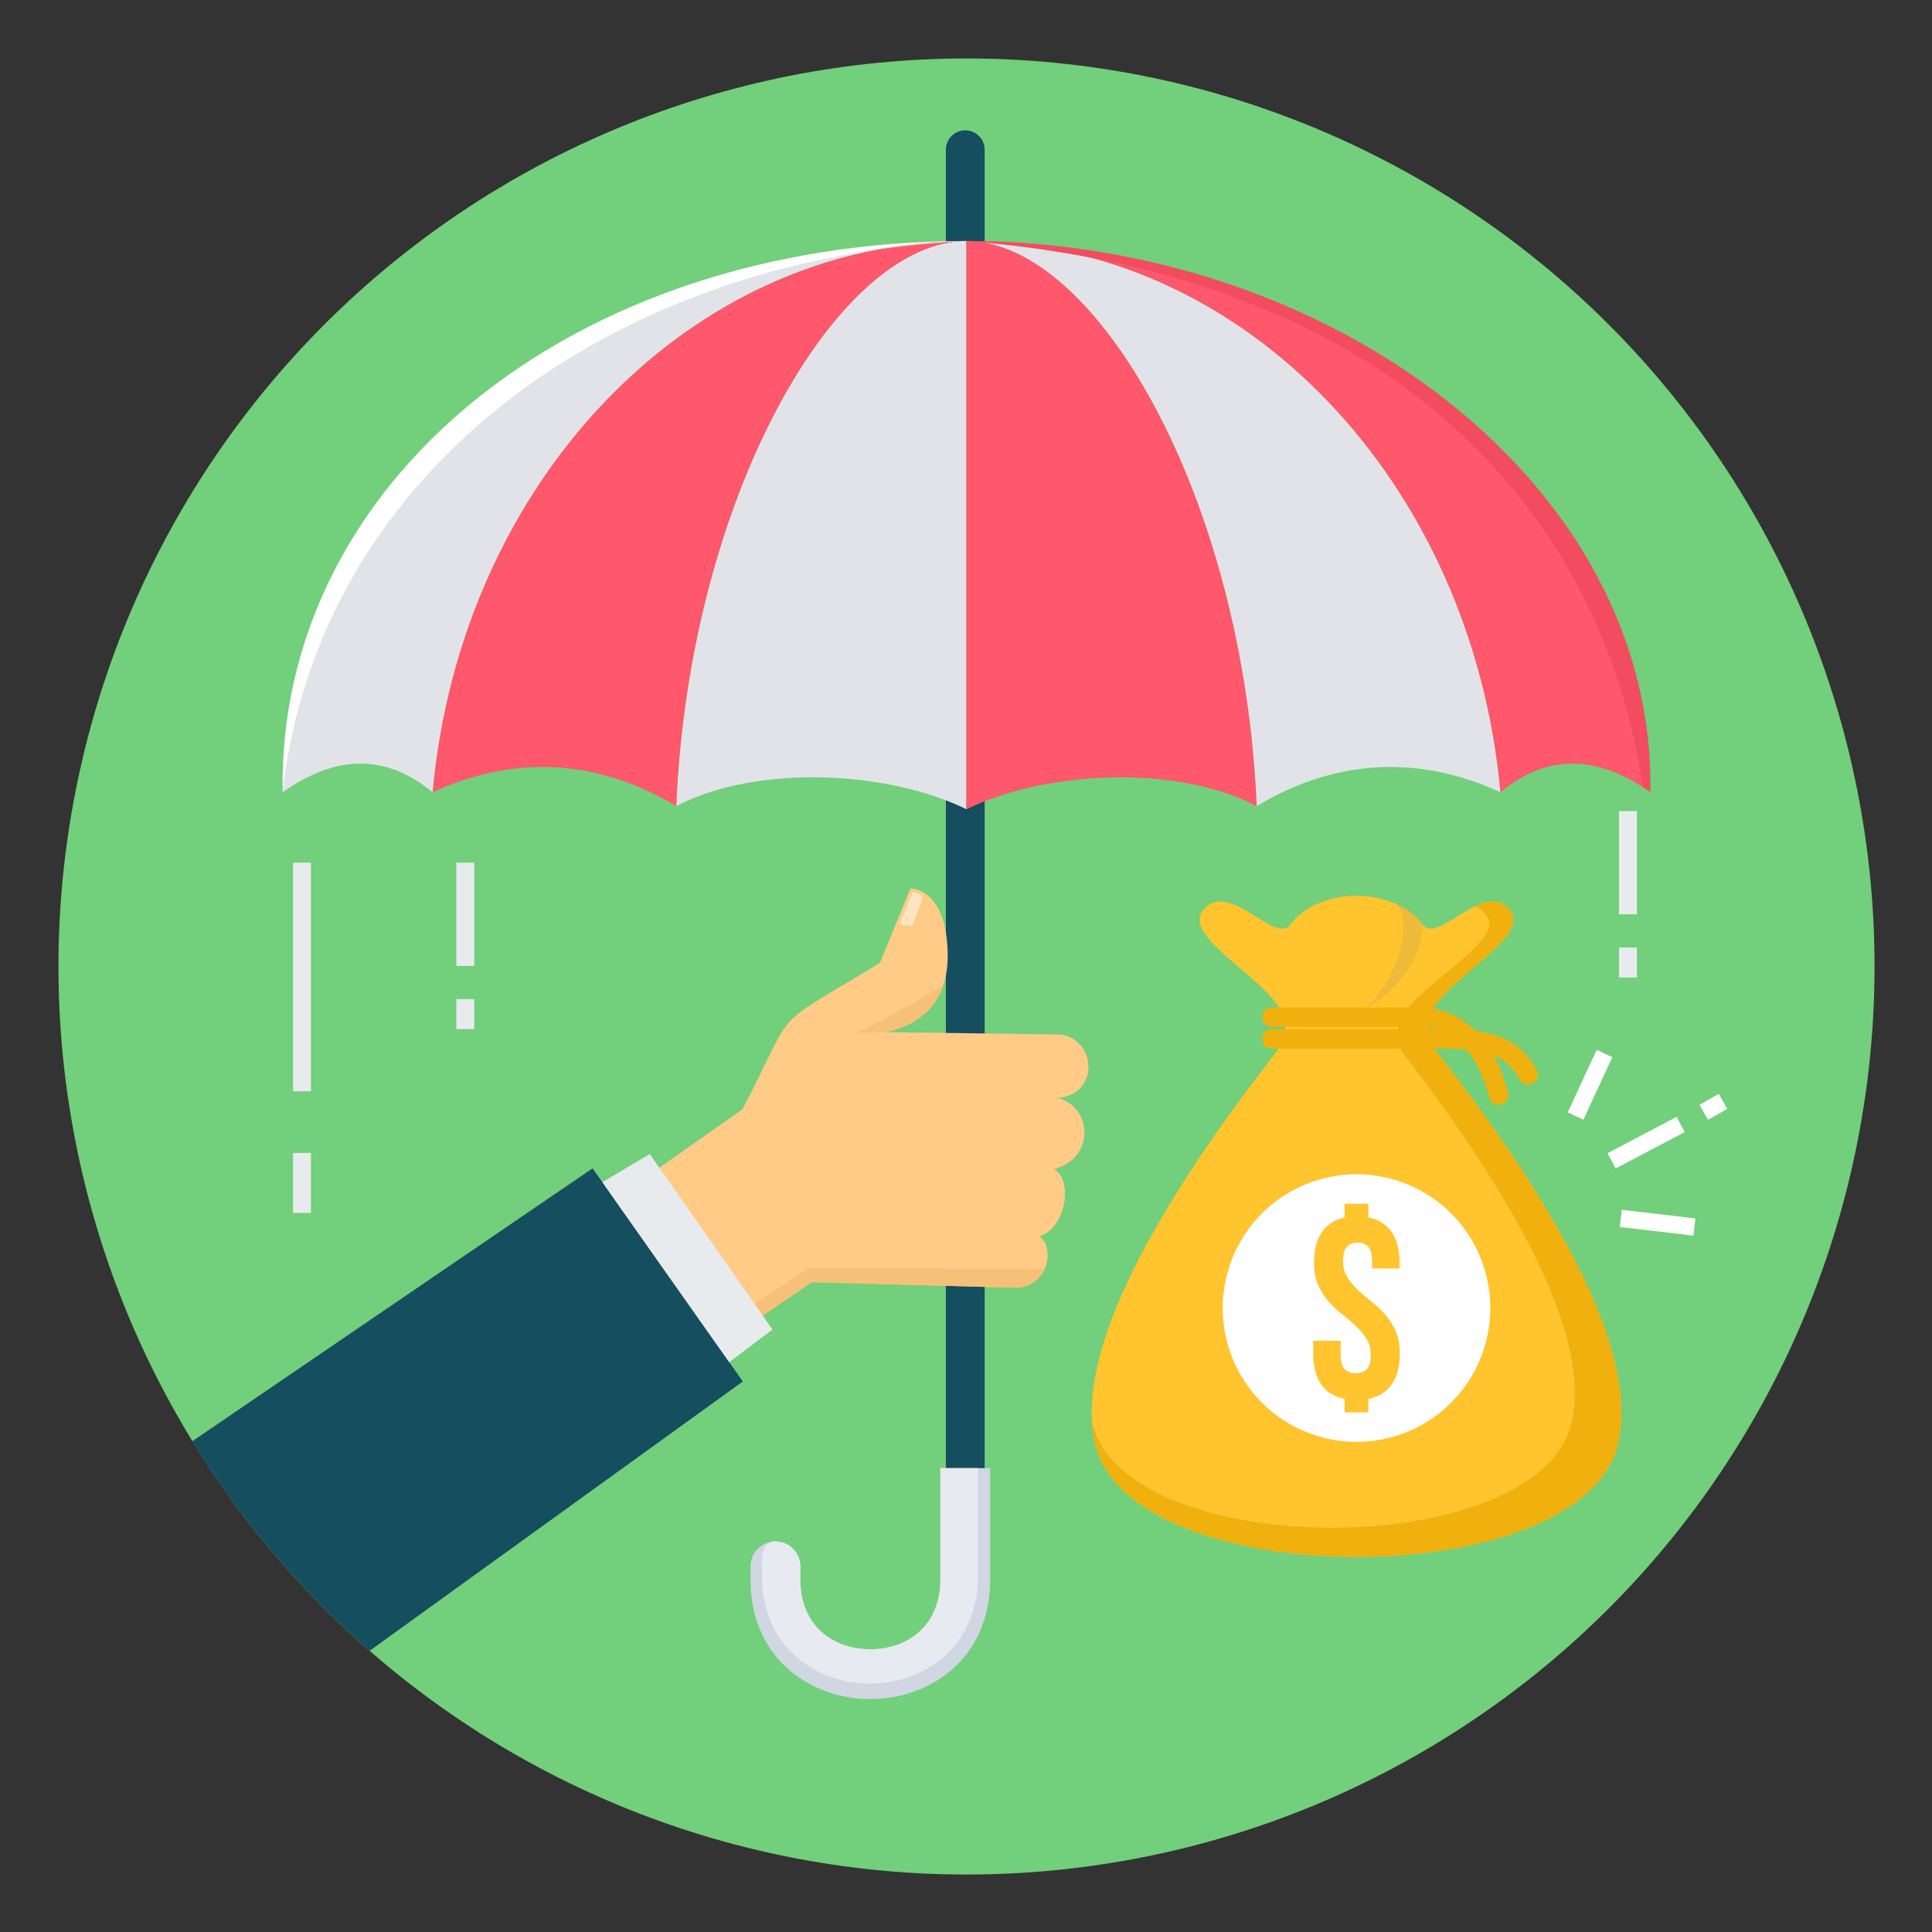 <svg xmlns="http://www.w3.org/2000/svg" xmlns:xlink="http://www.w3.org/1999/xlink" width="500" zoomAndPan="magnify" viewBox="0 0 375 375" height="500" preserveAspectRatio="xMidYMid meet" version="1.0"><rect x="0" y="0" width="375" height="375" fill="#333333" stroke="none"/><defs><clipPath id="c84f70a5e6"><path d="M 11.348 11.348 L 363.848 11.348 L 363.848 363.848 L 11.348 363.848 Z M 11.348 11.348 " clip-rule="nonzero"/></clipPath></defs><g clip-path="url(#c84f70a5e6)"><path fill="#72cf7b" d="M 363.848 187.598 C 363.848 190.48 363.777 193.363 363.637 196.246 C 363.492 199.125 363.281 202.004 363 204.871 C 362.715 207.742 362.363 210.605 361.941 213.457 C 361.516 216.312 361.023 219.152 360.461 221.98 C 359.898 224.812 359.266 227.625 358.566 230.422 C 357.863 233.219 357.094 236 356.258 238.758 C 355.422 241.52 354.516 244.258 353.543 246.973 C 352.574 249.688 351.535 252.379 350.43 255.043 C 349.328 257.711 348.16 260.344 346.926 262.953 C 345.691 265.562 344.395 268.137 343.035 270.68 C 341.676 273.223 340.254 275.734 338.773 278.207 C 337.289 280.68 335.746 283.117 334.145 285.516 C 332.543 287.914 330.883 290.27 329.164 292.59 C 327.445 294.906 325.672 297.18 323.84 299.406 C 322.012 301.637 320.129 303.82 318.191 305.957 C 316.254 308.094 314.266 310.184 312.227 312.223 C 310.184 314.262 308.098 316.25 305.961 318.188 C 303.824 320.125 301.641 322.008 299.41 323.84 C 297.18 325.668 294.906 327.441 292.59 329.16 C 290.273 330.879 287.914 332.539 285.516 334.141 C 283.117 335.746 280.684 337.289 278.207 338.77 C 275.734 340.254 273.227 341.676 270.68 343.035 C 268.137 344.395 265.562 345.691 262.953 346.922 C 260.348 348.156 257.711 349.324 255.047 350.43 C 252.379 351.535 249.691 352.57 246.973 353.543 C 244.258 354.516 241.52 355.418 238.762 356.258 C 236 357.094 233.219 357.863 230.422 358.562 C 227.625 359.266 224.812 359.895 221.98 360.457 C 219.152 361.023 216.312 361.516 213.457 361.938 C 210.605 362.359 207.742 362.715 204.871 362.996 C 202.004 363.281 199.125 363.492 196.246 363.633 C 193.363 363.773 190.48 363.844 187.598 363.844 C 184.715 363.844 181.832 363.773 178.949 363.633 C 176.066 363.492 173.191 363.281 170.32 362.996 C 167.453 362.715 164.59 362.359 161.734 361.938 C 158.883 361.516 156.043 361.023 153.211 360.457 C 150.383 359.895 147.57 359.266 144.773 358.562 C 141.973 357.863 139.195 357.094 136.434 356.258 C 133.676 355.418 130.938 354.516 128.219 353.543 C 125.504 352.57 122.812 351.535 120.148 350.43 C 117.484 349.324 114.848 348.156 112.242 346.922 C 109.633 345.691 107.059 344.395 104.516 343.035 C 101.969 341.676 99.461 340.254 96.988 338.77 C 94.512 337.289 92.078 335.746 89.68 334.141 C 87.281 332.539 84.922 330.879 82.605 329.16 C 80.289 327.441 78.016 325.668 75.785 323.84 C 73.555 322.008 71.371 320.125 69.234 318.188 C 67.098 316.25 65.008 314.262 62.969 312.223 C 60.93 310.184 58.941 308.094 57.004 305.957 C 55.066 303.82 53.184 301.637 51.355 299.406 C 49.523 297.18 47.75 294.906 46.031 292.59 C 44.312 290.27 42.652 287.914 41.051 285.516 C 39.449 283.117 37.906 280.68 36.422 278.207 C 34.941 275.734 33.52 273.223 32.16 270.68 C 30.801 268.137 29.504 265.562 28.27 262.953 C 27.035 260.344 25.867 257.711 24.762 255.043 C 23.66 252.379 22.621 249.688 21.648 246.973 C 20.68 244.258 19.773 241.52 18.938 238.758 C 18.098 236 17.332 233.219 16.629 230.422 C 15.93 227.625 15.297 224.812 14.734 221.98 C 14.172 219.152 13.68 216.312 13.254 213.457 C 12.832 210.605 12.48 207.742 12.195 204.871 C 11.914 202.004 11.703 199.125 11.559 196.246 C 11.418 193.363 11.348 190.48 11.348 187.598 C 11.348 184.715 11.418 181.832 11.559 178.949 C 11.703 176.066 11.914 173.191 12.195 170.32 C 12.48 167.453 12.832 164.59 13.254 161.738 C 13.68 158.883 14.172 156.043 14.734 153.215 C 15.297 150.383 15.93 147.57 16.629 144.773 C 17.332 141.973 18.098 139.195 18.938 136.434 C 19.773 133.676 20.68 130.938 21.648 128.223 C 22.621 125.504 23.66 122.816 24.762 120.148 C 25.867 117.484 27.035 114.848 28.27 112.242 C 29.504 109.633 30.801 107.059 32.16 104.516 C 33.52 101.969 34.941 99.461 36.422 96.988 C 37.906 94.512 39.449 92.078 41.051 89.68 C 42.652 87.281 44.312 84.922 46.031 82.605 C 47.75 80.289 49.523 78.016 51.355 75.785 C 53.184 73.559 55.066 71.375 57.004 69.234 C 58.941 67.098 60.93 65.012 62.969 62.973 C 65.008 60.93 67.098 58.941 69.234 57.008 C 71.371 55.07 73.555 53.184 75.785 51.355 C 78.016 49.527 80.289 47.75 82.605 46.035 C 84.922 44.316 87.281 42.656 89.68 41.051 C 92.078 39.449 94.512 37.906 96.988 36.426 C 99.461 34.941 101.969 33.52 104.516 32.16 C 107.059 30.801 109.633 29.504 112.242 28.27 C 114.848 27.039 117.484 25.867 120.148 24.766 C 122.812 23.66 125.504 22.625 128.219 21.652 C 130.938 20.68 133.676 19.777 136.434 18.938 C 139.195 18.102 141.973 17.332 144.773 16.633 C 147.57 15.93 150.383 15.297 153.211 14.734 C 156.043 14.172 158.883 13.68 161.734 13.258 C 164.59 12.832 167.453 12.48 170.32 12.199 C 173.191 11.914 176.066 11.703 178.949 11.562 C 181.832 11.418 184.715 11.348 187.598 11.348 C 190.48 11.348 193.363 11.418 196.246 11.562 C 199.125 11.703 202.004 11.914 204.871 12.199 C 207.742 12.48 210.605 12.832 213.457 13.258 C 216.312 13.68 219.152 14.172 221.98 14.734 C 224.812 15.297 227.625 15.93 230.422 16.633 C 233.219 17.332 236 18.102 238.762 18.938 C 241.52 19.777 244.258 20.68 246.973 21.652 C 249.691 22.625 252.379 23.66 255.047 24.766 C 257.711 25.867 260.348 27.039 262.953 28.27 C 265.562 29.504 268.137 30.801 270.68 32.16 C 273.227 33.52 275.734 34.941 278.207 36.426 C 280.684 37.906 283.117 39.449 285.516 41.051 C 287.914 42.656 290.273 44.316 292.59 46.035 C 294.906 47.75 297.18 49.527 299.41 51.355 C 301.641 53.184 303.824 55.07 305.961 57.008 C 308.098 58.941 310.184 60.93 312.227 62.973 C 314.266 65.012 316.254 67.098 318.191 69.234 C 320.129 71.375 322.012 73.559 323.84 75.785 C 325.672 78.016 327.445 80.289 329.164 82.605 C 330.883 84.922 332.543 87.281 334.145 89.68 C 335.746 92.078 337.289 94.512 338.773 96.988 C 340.254 99.461 341.676 101.969 343.035 104.516 C 344.395 107.059 345.691 109.633 346.926 112.242 C 348.16 114.848 349.328 117.484 350.43 120.148 C 351.535 122.816 352.574 125.504 353.543 128.223 C 354.516 130.938 355.422 133.676 356.258 136.434 C 357.094 139.195 357.863 141.973 358.566 144.773 C 359.266 147.57 359.898 150.383 360.461 153.215 C 361.023 156.043 361.516 158.883 361.941 161.738 C 362.363 164.59 362.715 167.453 363 170.32 C 363.281 173.191 363.492 176.066 363.637 178.949 C 363.777 181.832 363.848 184.715 363.848 187.598 Z M 363.848 187.598 " fill-opacity="1" fill-rule="nonzero"/></g><path fill="#154e5e" d="M 146.746 303.812 C 146.746 301.734 148.434 300.047 150.508 300.047 C 152.59 300.047 154.277 301.734 154.277 303.812 L 154.277 306.562 C 154.277 313.551 158.012 318 162.797 319.922 C 164.707 320.691 166.812 321.078 168.934 321.078 C 171.059 321.078 173.164 320.691 175.074 319.922 C 179.855 318 183.594 313.551 183.594 306.562 L 183.594 29.066 C 183.594 26.988 185.277 25.301 187.359 25.301 C 189.438 25.301 191.121 26.988 191.121 29.066 L 191.121 306.562 C 191.121 317.117 185.309 323.902 177.867 326.895 C 175.027 328.035 171.969 328.605 168.934 328.605 C 165.898 328.605 162.844 328.035 160 326.895 C 152.562 323.902 146.746 317.117 146.746 306.562 Z M 146.746 303.812 " fill-opacity="1" fill-rule="nonzero"/><path fill="#d1d6e3" d="M 192.191 284.957 L 182.523 284.957 L 182.523 306.684 C 182.523 312.223 179.938 316.938 174.676 319.055 C 171.105 320.488 166.766 320.488 163.195 319.055 C 157.93 316.938 155.344 312.227 155.344 306.684 L 155.344 304.027 C 155.344 301.355 153.18 299.191 150.508 299.191 C 147.84 299.191 145.676 301.355 145.676 304.027 L 145.676 306.684 C 145.676 316.34 150.531 324.363 159.602 328.008 C 165.527 330.391 172.34 330.387 178.266 328.008 C 187.336 324.363 192.191 316.34 192.191 306.684 Z M 192.191 284.957 " fill-opacity="1" fill-rule="evenodd"/><path fill="#e7eaf1" d="M 189.832 284.957 L 182.523 284.957 L 182.523 306.688 C 182.523 312.223 179.941 316.938 174.676 319.055 C 171.102 320.488 166.766 320.488 163.195 319.055 C 157.93 316.938 155.344 312.227 155.344 306.688 L 155.344 304.027 C 155.344 301.355 153.18 299.191 150.508 299.191 C 147.27 299.191 147.906 303.746 147.906 305.957 C 147.906 314.66 152.285 321.891 160.457 325.176 C 165.797 327.32 171.941 327.32 177.281 325.176 C 185.453 321.891 189.832 314.66 189.832 305.957 Z M 189.832 284.957 " fill-opacity="1" fill-rule="evenodd"/><path fill="#e1e3e8" d="M 187.598 46.781 C 162.504 46.781 133.785 96.352 131.254 156.469 C 147.473 148.066 172.879 149.836 187.598 157.078 Z M 187.598 46.781 " fill-opacity="1" fill-rule="evenodd"/><path fill="#ffffff" d="M 187.598 46.781 C 110.355 46.781 53.832 94.18 54.859 153.777 C 60.824 116.75 98.281 52.188 187.598 46.781 Z M 187.598 46.781 " fill-opacity="1" fill-rule="evenodd"/><path fill="#ff576b" d="M 187.598 46.781 C 133.723 46.781 89.398 93.66 83.961 153.777 C 103.762 144.672 120.316 149.828 131.254 156.469 C 133.785 96.352 162.504 46.781 187.598 46.781 Z M 187.598 46.781 " fill-opacity="1" fill-rule="evenodd"/><path fill="#e1e3e8" d="M 187.598 46.781 C 118.77 50.078 61.82 91.574 54.859 153.777 C 65.531 146.223 75.195 146.512 83.961 153.777 C 89.398 93.66 133.723 46.781 187.598 46.781 Z M 187.598 46.781 " fill-opacity="1" fill-rule="evenodd"/><path fill="#ff576b" d="M 187.598 46.781 C 212.691 46.781 241.41 96.352 243.941 156.469 C 227.723 148.066 202.316 149.836 187.598 157.078 Z M 187.598 46.781 " fill-opacity="1" fill-rule="evenodd"/><path fill="#e1e3e8" d="M 187.598 46.781 C 241.477 46.781 285.801 93.66 291.234 153.777 C 271.434 144.672 254.879 149.828 243.941 156.469 C 241.41 96.352 212.691 46.781 187.598 46.781 Z M 187.598 46.781 " fill-opacity="1" fill-rule="evenodd"/><path fill="#ff576b" d="M 187.598 46.781 C 256.605 46.781 313.375 93.66 320.336 153.777 C 309.664 146.223 300 146.512 291.234 153.777 C 285.801 93.66 241.477 46.781 187.598 46.781 Z M 187.598 46.781 " fill-opacity="1" fill-rule="evenodd"/><path fill="#f34c60" d="M 187.598 46.781 C 258.773 46.781 321.363 94.18 320.336 153.777 C 320.281 153.438 318.875 152.789 318.875 152.789 C 311.227 100.719 271.977 53.539 187.598 46.781 Z M 187.598 46.781 " fill-opacity="1" fill-rule="evenodd"/><path fill="#ffc42e" d="M 276.184 179.5 C 279.117 183.426 288.41 170.285 293.195 176.844 C 296.613 181.527 283.664 188.324 278.727 194.957 C 276.719 197.648 276.605 201.262 278.672 203.91 C 302.168 234.051 318.422 262.719 313.973 280.496 C 306.727 309.426 219.871 309.426 212.625 280.496 C 208.172 262.719 224.43 234.051 247.926 203.91 C 249.992 201.262 249.875 197.648 247.871 194.957 C 242.934 188.324 229.98 181.527 233.398 176.844 C 238.184 170.285 247.477 183.426 250.41 179.5 C 256.012 172 270.582 172 276.184 179.5 Z M 276.184 179.5 " fill-opacity="1" fill-rule="evenodd"/><path fill="#edba39" d="M 271.219 175.566 C 274.816 180.414 269.926 191.504 265.215 195.547 C 269.027 193.598 275.688 187.965 276.199 179.52 L 276.184 179.5 C 274.918 177.805 273.195 176.496 271.219 175.566 Z M 271.219 175.566 " fill-opacity="1" fill-rule="evenodd"/><path fill="#f0b00e" d="M 286.344 175.906 C 288.879 174.711 291.367 174.34 293.195 176.844 C 296.613 181.527 283.664 188.324 278.727 194.957 C 276.719 197.648 276.605 201.262 278.672 203.91 C 302.168 234.051 318.422 262.719 313.973 280.496 C 306.727 309.426 219.871 309.426 212.625 280.496 C 212.258 279.031 212.035 277.484 211.941 275.875 C 211.973 276.008 212 276.145 212.031 276.281 C 218.68 303.285 298.355 303.285 305.004 276.281 C 309.09 259.684 294.176 232.918 272.621 204.777 C 270.727 202.305 270.832 198.934 272.672 196.418 C 277.203 190.23 291.785 182.258 288.648 177.887 C 288.07 177.082 287.281 176.434 286.344 175.906 Z M 286.344 175.906 " fill-opacity="1" fill-rule="evenodd"/><path fill="#f0b00e" d="M 246.867 203.559 C 245.824 203.559 244.977 202.711 244.977 201.668 C 244.977 200.625 245.824 199.781 246.867 199.781 L 275.703 199.781 C 281.945 199.66 286.465 199.836 289.949 200.867 C 293.77 202 296.305 204.078 298.277 207.723 C 298.77 208.641 298.426 209.785 297.508 210.277 C 296.59 210.77 295.449 210.426 294.957 209.512 C 293.504 206.832 291.656 205.309 288.887 204.484 C 285.836 203.582 281.645 203.434 275.781 203.551 C 275.715 203.555 275.645 203.559 275.578 203.559 Z M 246.867 203.559 " fill-opacity="1" fill-rule="nonzero"/><path fill="#f0b00e" d="M 246.867 199.328 C 245.824 199.328 244.977 198.48 244.977 197.438 C 244.977 196.395 245.824 195.547 246.867 195.547 L 275.578 195.547 C 277.117 195.547 280.422 195.762 283.891 198.043 C 287.242 200.25 290.723 204.391 292.723 212.16 C 292.98 213.168 292.375 214.191 291.367 214.449 C 290.359 214.703 289.336 214.098 289.078 213.09 C 287.359 206.418 284.527 202.965 281.824 201.188 C 279.238 199.488 276.742 199.328 275.578 199.328 Z M 246.867 199.328 " fill-opacity="1" fill-rule="nonzero"/><path fill="#ffcb87" d="M 170.793 186.887 L 176.715 172.438 C 176.715 172.438 183.953 172.242 183.949 185.664 C 183.949 199.082 171.68 200.332 171.68 200.332 L 206.023 200.801 C 213.137 202.137 213.137 212.625 205.273 213.102 C 211.922 214.738 212.762 224.723 204.602 226.918 C 208.414 229.148 206.867 238.355 201.773 239.988 C 204.582 241.781 203.926 249.359 197.477 249.949 L 157.566 248.867 L 127.68 269.262 L 111.453 238.258 L 144.102 215.316 C 155.008 194.445 148.691 200.367 170.793 186.887 Z M 170.793 186.887 " fill-opacity="1" fill-rule="evenodd"/><path fill="#f7c079" d="M 183.066 191.344 C 180.59 199.078 171.68 200.328 171.68 200.328 L 166.16 200.504 C 171.742 198.02 183.066 191.344 183.066 191.344 Z M 183.066 191.344 " fill-opacity="1" fill-rule="evenodd"/><path fill="#f7c079" d="M 202.801 246.25 C 202 248.105 200.293 249.695 197.477 249.949 L 157.566 248.867 L 127.68 269.262 L 125.867 266.852 L 156.844 246.215 Z M 202.801 246.25 " fill-opacity="1" fill-rule="evenodd"/><path fill="#fee5c2" d="M 177.07 173.113 L 174.621 179.375 L 177.02 179.773 L 179.039 174.543 C 179.039 174.543 179.32 173.445 177.07 173.113 Z M 177.07 173.113 " fill-opacity="1" fill-rule="evenodd"/><path fill="#ffffff" d="M 329.082 236.5 L 314.785 234.824 L 314.395 238.16 L 328.691 239.836 Z M 329.082 236.5 " fill-opacity="1" fill-rule="nonzero"/><path fill="#ffffff" d="M 333.609 212.312 L 329.859 214.438 L 331.523 217.352 L 335.273 215.23 Z M 325.434 216.773 L 312.031 223.836 L 313.594 226.801 L 326.996 219.738 Z M 325.434 216.773 " fill-opacity="1" fill-rule="nonzero"/><path fill="#ffffff" d="M 309.914 203.773 L 304.293 215.914 L 307.332 217.336 L 312.953 205.191 Z M 309.914 203.773 " fill-opacity="1" fill-rule="nonzero"/><path fill="#e8ebee" d="M 56.883 167.445 L 60.359 167.445 L 60.359 211.82 L 56.883 211.82 Z M 88.578 199.754 L 92.055 199.754 L 92.055 193.926 L 88.578 193.926 Z M 88.578 167.445 L 92.055 167.445 L 92.055 187.484 L 88.578 187.484 Z M 56.883 235.438 L 60.359 235.438 L 60.359 223.785 L 56.883 223.785 Z M 56.883 235.438 " fill-opacity="1" fill-rule="evenodd"/><path fill="#e8ebee" d="M 314.25 189.738 L 317.727 189.738 L 317.727 183.91 L 314.25 183.91 Z M 314.25 157.426 L 317.727 157.426 L 317.727 177.469 L 314.25 177.469 Z M 314.25 157.426 " fill-opacity="1" fill-rule="evenodd"/><path fill="#154e5e" d="M 37.332 279.738 L 115.023 226.773 L 144.18 268.141 L 71.746 320.418 C 58.332 308.699 46.703 294.988 37.332 279.738 Z M 37.332 279.738 " fill-opacity="1" fill-rule="evenodd"/><path fill="#e8ebee" d="M 126.121 223.992 L 116.922 229.465 L 141.543 264.402 L 149.93 258.07 Z M 126.121 223.992 " fill-opacity="1" fill-rule="evenodd"/><path fill="#ffffff" d="M 289.27 253.895 C 289.27 254.742 289.23 255.594 289.145 256.438 C 289.062 257.285 288.938 258.125 288.77 258.961 C 288.605 259.793 288.398 260.617 288.152 261.434 C 287.906 262.246 287.617 263.047 287.293 263.832 C 286.969 264.617 286.605 265.387 286.203 266.137 C 285.801 266.887 285.367 267.617 284.895 268.324 C 284.422 269.031 283.914 269.711 283.375 270.371 C 282.836 271.027 282.266 271.656 281.664 272.258 C 281.062 272.859 280.434 273.43 279.773 273.969 C 279.117 274.508 278.434 275.016 277.727 275.488 C 277.02 275.961 276.293 276.398 275.543 276.797 C 274.793 277.199 274.023 277.562 273.238 277.887 C 272.453 278.215 271.652 278.5 270.836 278.746 C 270.023 278.996 269.199 279.199 268.363 279.367 C 267.531 279.531 266.691 279.656 265.844 279.742 C 264.996 279.824 264.148 279.867 263.297 279.867 C 262.449 279.867 261.598 279.824 260.754 279.742 C 259.906 279.656 259.066 279.531 258.23 279.367 C 257.398 279.199 256.574 278.996 255.758 278.746 C 254.945 278.5 254.145 278.215 253.359 277.887 C 252.574 277.562 251.805 277.199 251.055 276.797 C 250.305 276.398 249.574 275.961 248.867 275.488 C 248.16 275.016 247.48 274.508 246.82 273.969 C 246.164 273.43 245.535 272.859 244.934 272.258 C 244.332 271.656 243.762 271.027 243.223 270.371 C 242.68 269.711 242.176 269.031 241.703 268.324 C 241.23 267.617 240.793 266.887 240.391 266.137 C 239.992 265.387 239.629 264.617 239.301 263.832 C 238.977 263.047 238.691 262.246 238.445 261.434 C 238.195 260.617 237.992 259.793 237.824 258.961 C 237.66 258.125 237.535 257.285 237.449 256.438 C 237.367 255.594 237.324 254.742 237.324 253.895 C 237.324 253.043 237.367 252.195 237.449 251.348 C 237.535 250.5 237.66 249.66 237.824 248.824 C 237.992 247.992 238.195 247.168 238.445 246.355 C 238.691 245.539 238.977 244.738 239.301 243.953 C 239.629 243.168 239.992 242.398 240.391 241.648 C 240.793 240.898 241.23 240.172 241.703 239.465 C 242.176 238.758 242.68 238.074 243.223 237.418 C 243.762 236.758 244.332 236.129 244.934 235.527 C 245.535 234.926 246.164 234.355 246.82 233.816 C 247.48 233.277 248.16 232.77 248.867 232.297 C 249.574 231.824 250.305 231.387 251.055 230.988 C 251.805 230.586 252.574 230.223 253.359 229.898 C 254.145 229.57 254.945 229.285 255.758 229.039 C 256.574 228.793 257.398 228.586 258.23 228.418 C 259.066 228.254 259.906 228.129 260.754 228.047 C 261.598 227.961 262.449 227.922 263.297 227.922 C 264.148 227.922 264.996 227.961 265.844 228.047 C 266.691 228.129 267.531 228.254 268.363 228.418 C 269.199 228.586 270.023 228.793 270.836 229.039 C 271.652 229.285 272.453 229.57 273.238 229.898 C 274.023 230.223 274.793 230.586 275.543 230.988 C 276.293 231.387 277.02 231.824 277.727 232.297 C 278.434 232.77 279.117 233.277 279.773 233.816 C 280.434 234.355 281.062 234.926 281.664 235.527 C 282.266 236.129 282.836 236.758 283.375 237.418 C 283.914 238.074 284.422 238.758 284.895 239.465 C 285.367 240.172 285.801 240.898 286.203 241.648 C 286.605 242.398 286.969 243.168 287.293 243.953 C 287.617 244.738 287.906 245.539 288.152 246.355 C 288.398 247.168 288.605 247.992 288.77 248.824 C 288.938 249.66 289.062 250.5 289.145 251.348 C 289.23 252.195 289.27 253.043 289.27 253.895 Z M 289.27 253.895 " fill-opacity="1" fill-rule="nonzero"/><path fill="#ffc42e" d="M 255.051 245.078 C 255.051 242.652 255.543 240.699 256.535 239.211 C 257.527 237.723 259.012 236.762 260.992 236.316 L 260.992 233.652 L 265.605 233.652 L 265.605 236.316 C 267.621 236.727 269.133 237.676 270.141 239.16 C 271.148 240.645 271.652 242.621 271.652 245.078 L 271.652 246.207 L 266.32 246.207 L 266.32 244.723 C 266.32 243.422 266.074 242.508 265.578 241.98 C 265.082 241.449 264.395 241.184 263.504 241.184 C 262.617 241.184 261.922 241.449 261.43 241.98 C 260.934 242.508 260.684 243.422 260.684 244.723 C 260.684 245.949 260.961 247.008 261.504 247.898 C 262.051 248.785 262.734 249.613 263.555 250.383 C 264.375 251.152 265.254 251.902 266.195 252.637 C 267.133 253.371 268.012 254.199 268.832 255.121 C 269.652 256.047 270.336 257.113 270.883 258.324 C 271.43 259.539 271.703 261 271.703 262.707 C 271.703 265.168 271.191 267.148 270.164 268.652 C 269.141 270.156 267.621 271.113 265.605 271.523 L 265.605 274.137 L 260.992 274.137 L 260.992 271.523 C 258.941 271.113 257.414 270.156 256.406 268.652 C 255.398 267.148 254.895 265.168 254.895 262.707 L 254.895 260.246 L 260.223 260.246 L 260.223 263.066 C 260.223 264.363 260.488 265.27 261.02 265.785 C 261.547 266.297 262.258 266.551 263.145 266.551 C 264.035 266.551 264.742 266.297 265.273 265.785 C 265.801 265.27 266.066 264.363 266.066 263.066 C 266.066 261.836 265.793 260.777 265.246 259.891 C 264.699 259 264.016 258.172 263.195 257.402 C 262.375 256.633 261.496 255.883 260.559 255.148 C 259.617 254.414 258.738 253.586 257.918 252.664 C 257.098 251.742 256.414 250.676 255.867 249.461 C 255.32 248.246 255.051 246.789 255.051 245.078 Z M 255.051 245.078 " fill-opacity="1" fill-rule="evenodd"/></svg>